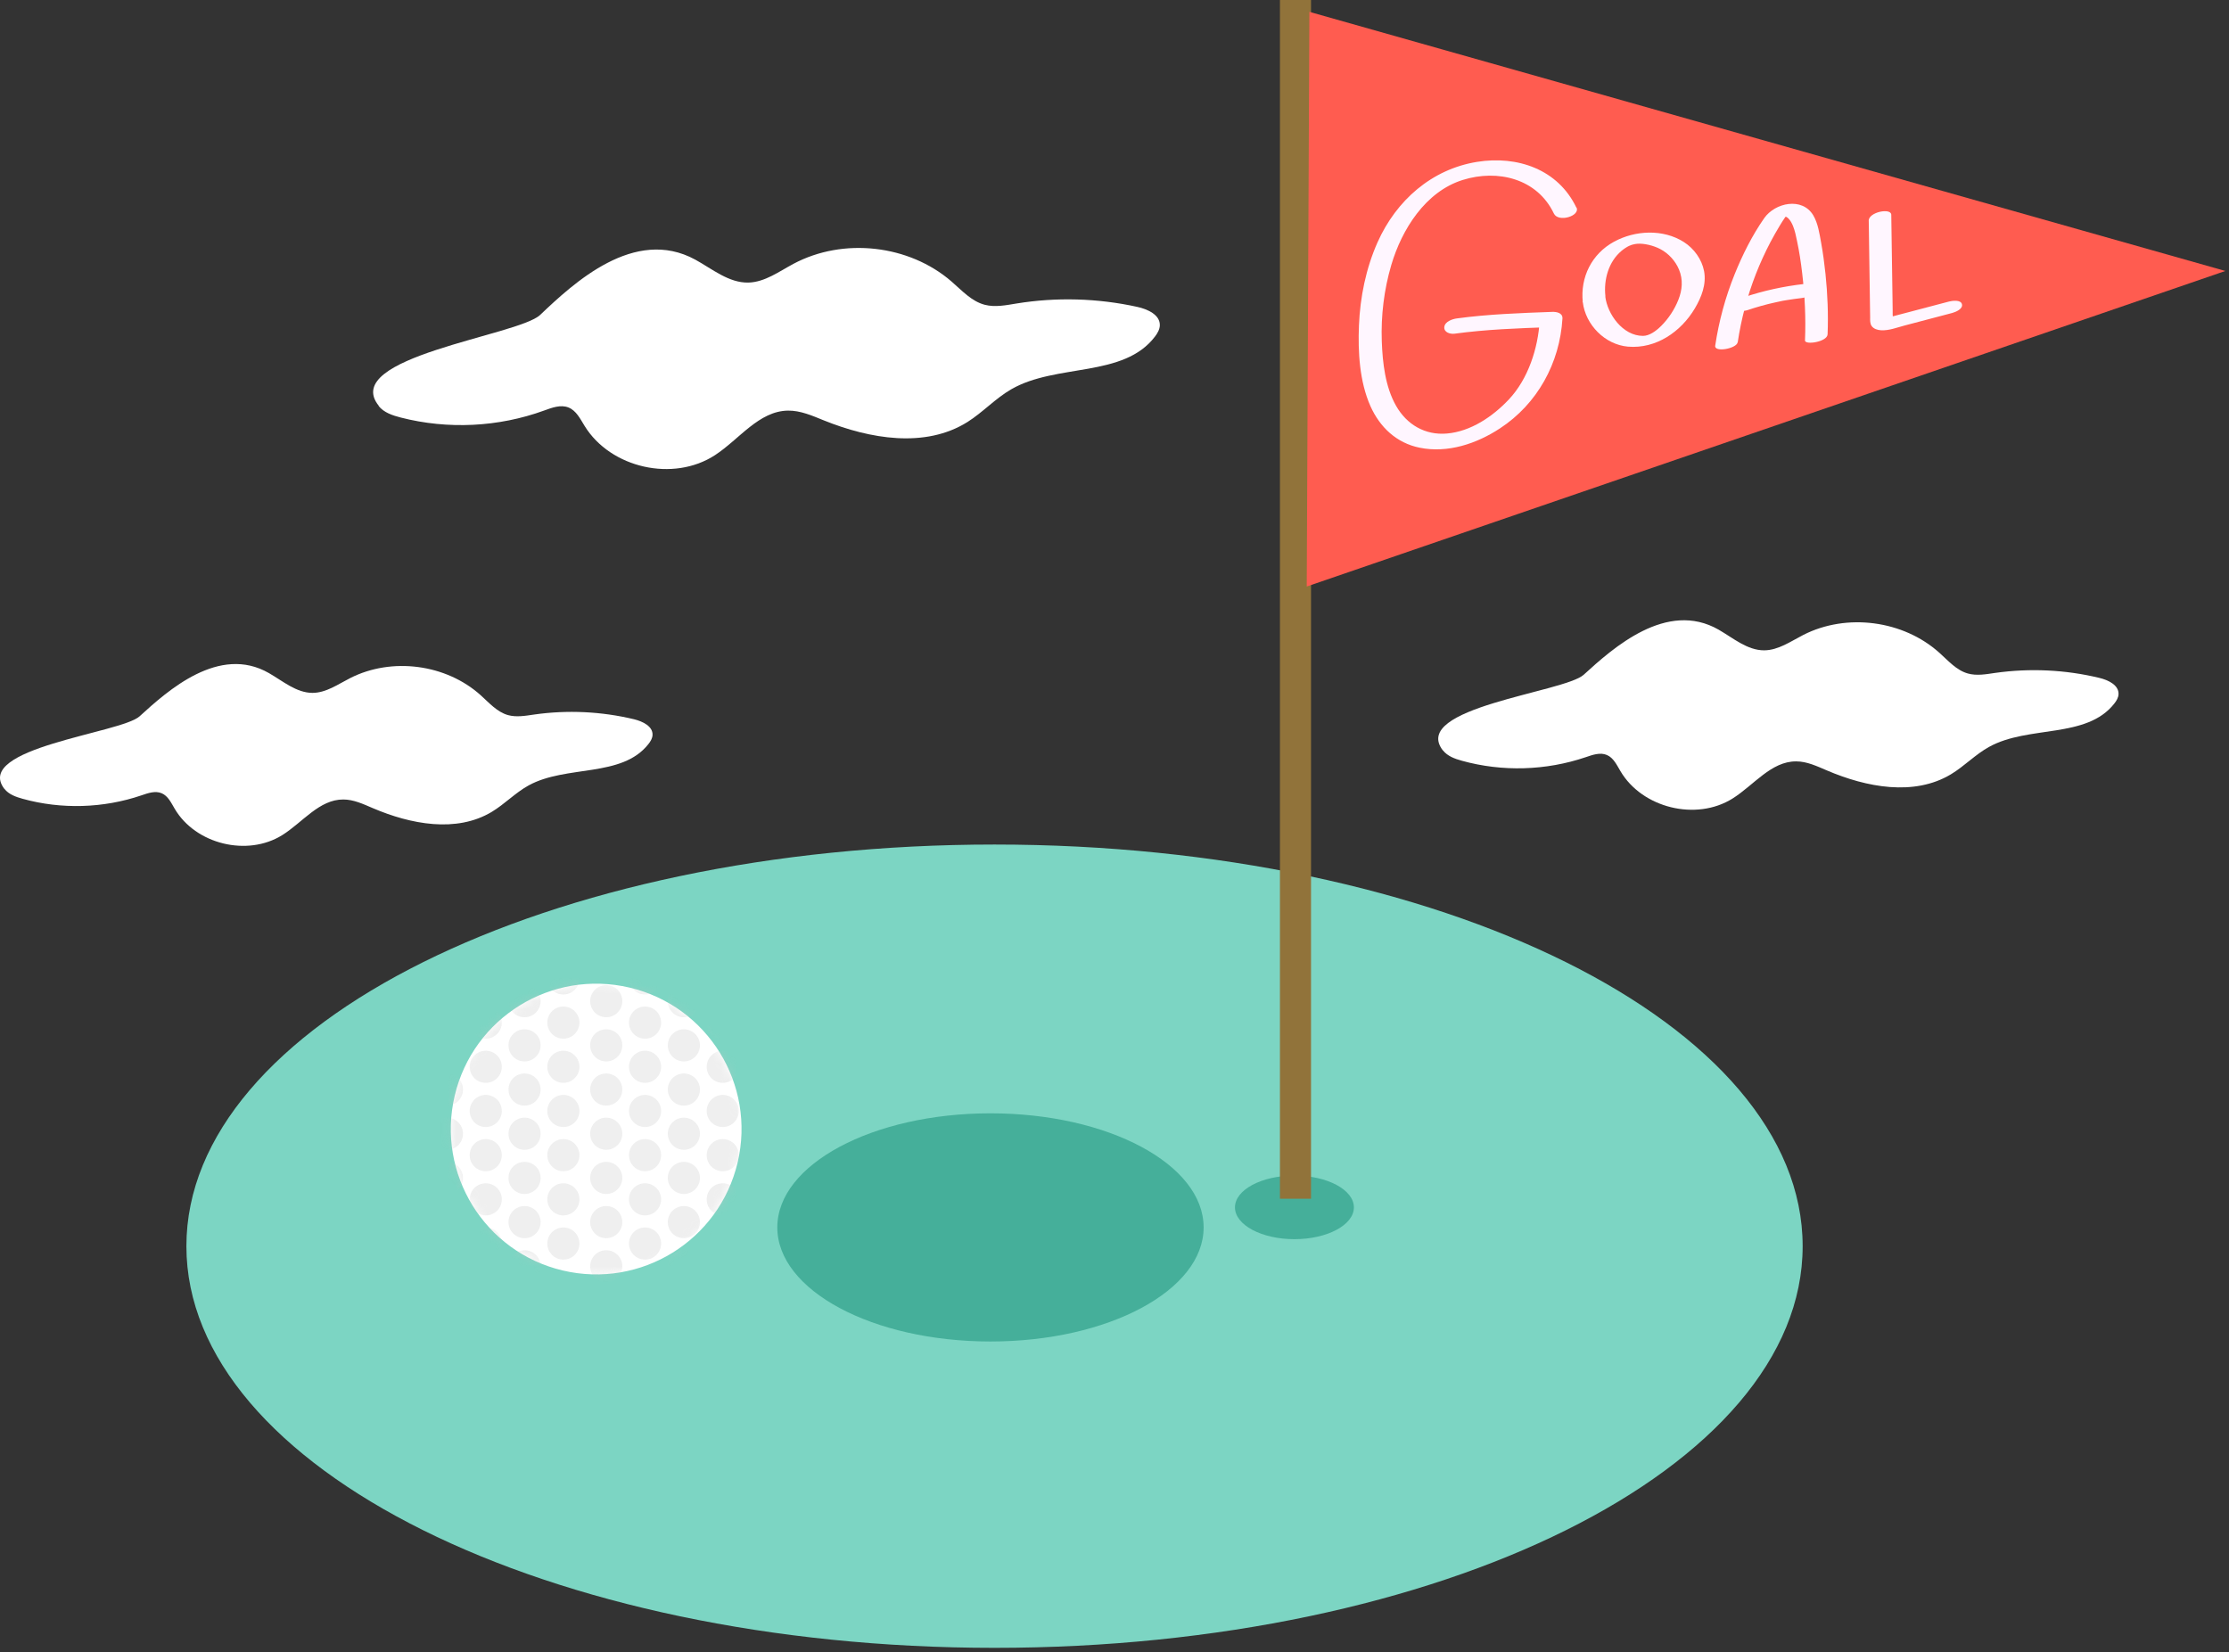 <svg width="286" height="212" viewBox="0 0 286 212" fill="none" xmlns="http://www.w3.org/2000/svg">
<rect x="0" y="0" width="286" height="212" fill="#333333" stroke="none"/>
<path d="M127.606 211.45C184.872 211.45 231.296 188.375 231.296 159.91C231.296 131.445 184.872 108.37 127.606 108.37C70.34 108.37 23.916 131.445 23.916 159.91C23.916 188.375 70.34 211.45 127.606 211.45Z" fill="#7CD5C3"/>
<path d="M127.086 172.14C142.191 172.14 154.436 165.586 154.436 157.5C154.436 149.415 142.191 142.86 127.086 142.86C111.981 142.86 99.736 149.415 99.736 157.5C99.736 165.586 111.981 172.14 127.086 172.14Z" fill="#45AF9A"/>
<path d="M166.086 159.01C170.3 159.01 173.716 157.183 173.716 154.93C173.716 152.677 170.3 150.85 166.086 150.85C161.872 150.85 158.456 152.677 158.456 154.93C158.456 157.183 161.872 159.01 166.086 159.01Z" fill="#45AF9A"/>
<path d="M94.645 149.163C97.011 139.138 90.803 129.093 80.778 126.727C70.753 124.361 60.709 130.57 58.343 140.594C55.977 150.619 62.185 160.664 72.21 163.03C82.235 165.396 92.279 159.187 94.645 149.163Z" fill="white"/>
<mask id="mask0_288_34409" style="mask-type:luminance" maskUnits="userSpaceOnUse" x="57" y="126" width="39" height="38">
<path d="M94.645 149.162C97.011 139.138 90.803 129.093 80.778 126.727C70.753 124.361 60.709 130.569 58.343 140.594C55.977 150.619 62.185 160.663 72.21 163.03C82.235 165.396 92.279 159.187 94.645 149.162Z" fill="white"/>
</mask>
<g mask="url(#mask0_288_34409)">
<g opacity="0.28">
<path d="M69.365 128.47C69.365 129.61 68.445 130.53 67.305 130.53C66.165 130.53 65.245 129.61 65.245 128.47C65.245 127.33 66.165 126.41 67.305 126.41C68.445 126.41 69.365 127.33 69.365 128.47Z" fill="#C4C4C4"/>
<path d="M69.365 134.14C69.365 135.28 68.445 136.2 67.305 136.2C66.165 136.2 65.245 135.28 65.245 134.14C65.245 133 66.165 132.08 67.305 132.08C68.445 132.08 69.365 133 69.365 134.14Z" fill="#C4C4C4"/>
<path d="M69.365 139.81C69.365 140.95 68.445 141.87 67.305 141.87C66.165 141.87 65.245 140.95 65.245 139.81C65.245 138.67 66.165 137.75 67.305 137.75C68.445 137.75 69.365 138.67 69.365 139.81Z" fill="#C4C4C4"/>
<path d="M69.365 145.48C69.365 146.62 68.445 147.54 67.305 147.54C66.165 147.54 65.245 146.62 65.245 145.48C65.245 144.34 66.165 143.42 67.305 143.42C68.445 143.42 69.365 144.34 69.365 145.48Z" fill="#C4C4C4"/>
<path d="M69.365 151.15C69.365 152.29 68.445 153.21 67.305 153.21C66.165 153.21 65.245 152.29 65.245 151.15C65.245 150.01 66.165 149.09 67.305 149.09C68.445 149.09 69.365 150.01 69.365 151.15Z" fill="#C4C4C4"/>
<path d="M69.365 156.82C69.365 157.96 68.445 158.88 67.305 158.88C66.165 158.88 65.245 157.96 65.245 156.82C65.245 155.68 66.165 154.76 67.305 154.76C68.445 154.76 69.365 155.68 69.365 156.82Z" fill="#C4C4C4"/>
<path d="M69.365 162.49C69.365 163.63 68.445 164.55 67.305 164.55C66.165 164.55 65.245 163.63 65.245 162.49C65.245 161.35 66.165 160.43 67.305 160.43C68.445 160.43 69.365 161.35 69.365 162.49Z" fill="#C4C4C4"/>
<path d="M74.346 125.55C74.346 126.69 73.426 127.61 72.286 127.61C71.146 127.61 70.226 126.69 70.226 125.55C70.226 124.41 71.146 123.49 72.286 123.49C73.426 123.49 74.346 124.41 74.346 125.55Z" fill="#C4C4C4"/>
<path d="M74.346 131.22C74.346 132.36 73.426 133.28 72.286 133.28C71.146 133.28 70.226 132.36 70.226 131.22C70.226 130.08 71.146 129.16 72.286 129.16C73.426 129.16 74.346 130.08 74.346 131.22Z" fill="#C4C4C4"/>
<path d="M72.286 138.95C73.423 138.95 74.346 138.028 74.346 136.89C74.346 135.752 73.423 134.83 72.286 134.83C71.148 134.83 70.226 135.752 70.226 136.89C70.226 138.028 71.148 138.95 72.286 138.95Z" fill="#C4C4C4"/>
<path d="M72.286 144.62C73.423 144.62 74.346 143.697 74.346 142.56C74.346 141.422 73.423 140.5 72.286 140.5C71.148 140.5 70.226 141.422 70.226 142.56C70.226 143.697 71.148 144.62 72.286 144.62Z" fill="#C4C4C4"/>
<path d="M72.286 150.29C73.423 150.29 74.346 149.367 74.346 148.23C74.346 147.092 73.423 146.17 72.286 146.17C71.148 146.17 70.226 147.092 70.226 148.23C70.226 149.367 71.148 150.29 72.286 150.29Z" fill="#C4C4C4"/>
<path d="M72.286 155.96C73.423 155.96 74.346 155.038 74.346 153.9C74.346 152.762 73.423 151.84 72.286 151.84C71.148 151.84 70.226 152.762 70.226 153.9C70.226 155.038 71.148 155.96 72.286 155.96Z" fill="#C4C4C4"/>
<path d="M74.346 159.57C74.346 160.71 73.426 161.63 72.286 161.63C71.146 161.63 70.226 160.71 70.226 159.57C70.226 158.43 71.146 157.51 72.286 157.51C73.426 157.51 74.346 158.43 74.346 159.57Z" fill="#C4C4C4"/>
<path d="M57.345 130.53C58.483 130.53 59.405 129.607 59.405 128.47C59.405 127.332 58.483 126.41 57.345 126.41C56.207 126.41 55.285 127.332 55.285 128.47C55.285 129.607 56.207 130.53 57.345 130.53Z" fill="#C4C4C4"/>
<path d="M57.345 136.2C58.483 136.2 59.405 135.277 59.405 134.14C59.405 133.002 58.483 132.08 57.345 132.08C56.207 132.08 55.285 133.002 55.285 134.14C55.285 135.277 56.207 136.2 57.345 136.2Z" fill="#C4C4C4"/>
<path d="M59.405 139.81C59.405 140.95 58.485 141.87 57.345 141.87C56.205 141.87 55.285 140.95 55.285 139.81C55.285 138.67 56.205 137.75 57.345 137.75C58.485 137.75 59.405 138.67 59.405 139.81Z" fill="#C4C4C4"/>
<path d="M59.405 145.48C59.405 146.62 58.485 147.54 57.345 147.54C56.205 147.54 55.285 146.62 55.285 145.48C55.285 144.34 56.205 143.42 57.345 143.42C58.485 143.42 59.405 144.34 59.405 145.48Z" fill="#C4C4C4"/>
<path d="M59.405 151.15C59.405 152.29 58.485 153.21 57.345 153.21C56.205 153.21 55.285 152.29 55.285 151.15C55.285 150.01 56.205 149.09 57.345 149.09C58.485 149.09 59.405 150.01 59.405 151.15Z" fill="#C4C4C4"/>
<path d="M59.405 156.82C59.405 157.96 58.485 158.88 57.345 158.88C56.205 158.88 55.285 157.96 55.285 156.82C55.285 155.68 56.205 154.76 57.345 154.76C58.485 154.76 59.405 155.68 59.405 156.82Z" fill="#C4C4C4"/>
<path d="M57.345 164.55C58.483 164.55 59.405 163.627 59.405 162.49C59.405 161.352 58.483 160.43 57.345 160.43C56.207 160.43 55.285 161.352 55.285 162.49C55.285 163.627 56.207 164.55 57.345 164.55Z" fill="#C4C4C4"/>
<path d="M64.386 125.55C64.386 126.69 63.466 127.61 62.326 127.61C61.186 127.61 60.266 126.69 60.266 125.55C60.266 124.41 61.186 123.49 62.326 123.49C63.466 123.49 64.386 124.41 64.386 125.55Z" fill="#C4C4C4"/>
<path d="M64.386 131.22C64.386 132.36 63.466 133.28 62.326 133.28C61.186 133.28 60.266 132.36 60.266 131.22C60.266 130.08 61.186 129.16 62.326 129.16C63.466 129.16 64.386 130.08 64.386 131.22Z" fill="#C4C4C4"/>
<path d="M64.386 136.89C64.386 138.03 63.466 138.95 62.326 138.95C61.186 138.95 60.266 138.03 60.266 136.89C60.266 135.75 61.186 134.83 62.326 134.83C63.466 134.83 64.386 135.75 64.386 136.89Z" fill="#C4C4C4"/>
<path d="M64.386 142.56C64.386 143.7 63.466 144.62 62.326 144.62C61.186 144.62 60.266 143.7 60.266 142.56C60.266 141.42 61.186 140.5 62.326 140.5C63.466 140.5 64.386 141.42 64.386 142.56Z" fill="#C4C4C4"/>
<path d="M64.386 148.23C64.386 149.37 63.466 150.29 62.326 150.29C61.186 150.29 60.266 149.37 60.266 148.23C60.266 147.09 61.186 146.17 62.326 146.17C63.466 146.17 64.386 147.09 64.386 148.23Z" fill="#C4C4C4"/>
<path d="M64.386 153.9C64.386 155.04 63.466 155.96 62.326 155.96C61.186 155.96 60.266 155.04 60.266 153.9C60.266 152.76 61.186 151.84 62.326 151.84C63.466 151.84 64.386 152.76 64.386 153.9Z" fill="#C4C4C4"/>
<path d="M64.386 159.57C64.386 160.71 63.466 161.63 62.326 161.63C61.186 161.63 60.266 160.71 60.266 159.57C60.266 158.43 61.186 157.51 62.326 157.51C63.466 157.51 64.386 158.43 64.386 159.57Z" fill="#C4C4C4"/>
<path d="M87.746 130.53C88.883 130.53 89.805 129.607 89.805 128.47C89.805 127.332 88.883 126.41 87.746 126.41C86.608 126.41 85.686 127.332 85.686 128.47C85.686 129.607 86.608 130.53 87.746 130.53Z" fill="#C4C4C4"/>
<path d="M87.746 136.2C88.883 136.2 89.805 135.278 89.805 134.14C89.805 133.002 88.883 132.08 87.746 132.08C86.608 132.08 85.686 133.002 85.686 134.14C85.686 135.278 86.608 136.2 87.746 136.2Z" fill="#C4C4C4"/>
<path d="M89.805 139.81C89.805 140.95 88.885 141.87 87.746 141.87C86.606 141.87 85.686 140.95 85.686 139.81C85.686 138.67 86.606 137.75 87.746 137.75C88.885 137.75 89.805 138.67 89.805 139.81Z" fill="#C4C4C4"/>
<path d="M89.805 145.48C89.805 146.62 88.885 147.54 87.746 147.54C86.606 147.54 85.686 146.62 85.686 145.48C85.686 144.34 86.606 143.42 87.746 143.42C88.885 143.42 89.805 144.34 89.805 145.48Z" fill="#C4C4C4"/>
<path d="M89.805 151.15C89.805 152.29 88.885 153.21 87.746 153.21C86.606 153.21 85.686 152.29 85.686 151.15C85.686 150.01 86.606 149.09 87.746 149.09C88.885 149.09 89.805 150.01 89.805 151.15Z" fill="#C4C4C4"/>
<path d="M89.805 156.82C89.805 157.96 88.885 158.88 87.746 158.88C86.606 158.88 85.686 157.96 85.686 156.82C85.686 155.68 86.606 154.76 87.746 154.76C88.885 154.76 89.805 155.68 89.805 156.82Z" fill="#C4C4C4"/>
<path d="M87.746 164.55C88.883 164.55 89.805 163.627 89.805 162.49C89.805 161.352 88.883 160.43 87.746 160.43C86.608 160.43 85.686 161.352 85.686 162.49C85.686 163.627 86.608 164.55 87.746 164.55Z" fill="#C4C4C4"/>
<path d="M94.795 125.55C94.795 126.69 93.875 127.61 92.735 127.61C91.595 127.61 90.675 126.69 90.675 125.55C90.675 124.41 91.595 123.49 92.735 123.49C93.875 123.49 94.795 124.41 94.795 125.55Z" fill="#C4C4C4"/>
<path d="M94.795 131.22C94.795 132.36 93.875 133.28 92.735 133.28C91.595 133.28 90.675 132.36 90.675 131.22C90.675 130.08 91.595 129.16 92.735 129.16C93.875 129.16 94.795 130.08 94.795 131.22Z" fill="#C4C4C4"/>
<path d="M94.795 136.89C94.795 138.03 93.875 138.95 92.735 138.95C91.595 138.95 90.675 138.03 90.675 136.89C90.675 135.75 91.595 134.83 92.735 134.83C93.875 134.83 94.795 135.75 94.795 136.89Z" fill="#C4C4C4"/>
<path d="M94.795 142.56C94.795 143.7 93.875 144.62 92.735 144.62C91.595 144.62 90.675 143.7 90.675 142.56C90.675 141.42 91.595 140.5 92.735 140.5C93.875 140.5 94.795 141.42 94.795 142.56Z" fill="#C4C4C4"/>
<path d="M94.795 148.23C94.795 149.37 93.875 150.29 92.735 150.29C91.595 150.29 90.675 149.37 90.675 148.23C90.675 147.09 91.595 146.17 92.735 146.17C93.875 146.17 94.795 147.09 94.795 148.23Z" fill="#C4C4C4"/>
<path d="M94.795 153.9C94.795 155.04 93.875 155.96 92.735 155.96C91.595 155.96 90.675 155.04 90.675 153.9C90.675 152.76 91.595 151.84 92.735 151.84C93.875 151.84 94.795 152.76 94.795 153.9Z" fill="#C4C4C4"/>
<path d="M94.795 159.57C94.795 160.71 93.875 161.63 92.735 161.63C91.595 161.63 90.675 160.71 90.675 159.57C90.675 158.43 91.595 157.51 92.735 157.51C93.875 157.51 94.795 158.43 94.795 159.57Z" fill="#C4C4C4"/>
<path d="M79.846 128.47C79.846 129.61 78.926 130.53 77.786 130.53C76.646 130.53 75.726 129.61 75.726 128.47C75.726 127.33 76.646 126.41 77.786 126.41C78.926 126.41 79.846 127.33 79.846 128.47Z" fill="#C4C4C4"/>
<path d="M79.846 134.14C79.846 135.28 78.926 136.2 77.786 136.2C76.646 136.2 75.726 135.28 75.726 134.14C75.726 133 76.646 132.08 77.786 132.08C78.926 132.08 79.846 133 79.846 134.14Z" fill="#C4C4C4"/>
<path d="M79.846 139.81C79.846 140.95 78.926 141.87 77.786 141.87C76.646 141.87 75.726 140.95 75.726 139.81C75.726 138.67 76.646 137.75 77.786 137.75C78.926 137.75 79.846 138.67 79.846 139.81Z" fill="#C4C4C4"/>
<path d="M79.846 145.48C79.846 146.62 78.926 147.54 77.786 147.54C76.646 147.54 75.726 146.62 75.726 145.48C75.726 144.34 76.646 143.42 77.786 143.42C78.926 143.42 79.846 144.34 79.846 145.48Z" fill="#C4C4C4"/>
<path d="M79.846 151.15C79.846 152.29 78.926 153.21 77.786 153.21C76.646 153.21 75.726 152.29 75.726 151.15C75.726 150.01 76.646 149.09 77.786 149.09C78.926 149.09 79.846 150.01 79.846 151.15Z" fill="#C4C4C4"/>
<path d="M79.846 156.82C79.846 157.96 78.926 158.88 77.786 158.88C76.646 158.88 75.726 157.96 75.726 156.82C75.726 155.68 76.646 154.76 77.786 154.76C78.926 154.76 79.846 155.68 79.846 156.82Z" fill="#C4C4C4"/>
<path d="M79.846 162.49C79.846 163.63 78.926 164.55 77.786 164.55C76.646 164.55 75.726 163.63 75.726 162.49C75.726 161.35 76.646 160.43 77.786 160.43C78.926 160.43 79.846 161.35 79.846 162.49Z" fill="#C4C4C4"/>
<path d="M84.825 125.55C84.825 126.69 83.905 127.61 82.765 127.61C81.625 127.61 80.705 126.69 80.705 125.55C80.705 124.41 81.625 123.49 82.765 123.49C83.905 123.49 84.825 124.41 84.825 125.55Z" fill="#C4C4C4"/>
<path d="M84.825 131.22C84.825 132.36 83.905 133.28 82.765 133.28C81.625 133.28 80.705 132.36 80.705 131.22C80.705 130.08 81.625 129.16 82.765 129.16C83.905 129.16 84.825 130.08 84.825 131.22Z" fill="#C4C4C4"/>
<path d="M82.765 138.95C83.903 138.95 84.825 138.027 84.825 136.89C84.825 135.752 83.903 134.83 82.765 134.83C81.627 134.83 80.705 135.752 80.705 136.89C80.705 138.027 81.627 138.95 82.765 138.95Z" fill="#C4C4C4"/>
<path d="M82.765 144.62C83.903 144.62 84.825 143.697 84.825 142.56C84.825 141.422 83.903 140.5 82.765 140.5C81.627 140.5 80.705 141.422 80.705 142.56C80.705 143.697 81.627 144.62 82.765 144.62Z" fill="#C4C4C4"/>
<path d="M82.765 150.29C83.903 150.29 84.825 149.367 84.825 148.23C84.825 147.092 83.903 146.17 82.765 146.17C81.627 146.17 80.705 147.092 80.705 148.23C80.705 149.367 81.627 150.29 82.765 150.29Z" fill="#C4C4C4"/>
<path d="M82.765 155.96C83.903 155.96 84.825 155.037 84.825 153.9C84.825 152.762 83.903 151.84 82.765 151.84C81.627 151.84 80.705 152.762 80.705 153.9C80.705 155.037 81.627 155.96 82.765 155.96Z" fill="#C4C4C4"/>
<path d="M84.825 159.57C84.825 160.71 83.905 161.63 82.765 161.63C81.625 161.63 80.705 160.71 80.705 159.57C80.705 158.43 81.625 157.51 82.765 157.51C83.905 157.51 84.825 158.43 84.825 159.57Z" fill="#C4C4C4"/>
</g>
</g>
<path d="M168.217 0H164.227V153.82H168.217V0Z" fill="#91733A"/>
<path d="M168.006 1.52L285.536 34.77L167.666 75.26" fill="#FF5C50"/>
<path d="M202.266 26.65C199.916 21.73 194.706 19.94 189.526 20.77C183.686 21.71 179.146 25.73 176.756 31.08C175.266 34.42 174.516 38.12 174.366 41.76C174.226 45.16 174.436 48.95 175.836 52.11C177.046 54.82 179.186 56.85 182.156 57.45C185.756 58.18 189.456 56.94 192.456 54.97C197.256 51.83 200.136 46.59 200.476 40.87C200.516 40.15 199.726 40 199.166 40.02C195.086 40.17 190.976 40.31 186.926 40.86C186.346 40.94 185.386 41.26 185.316 41.97C185.256 42.66 186.086 42.89 186.626 42.82C190.666 42.27 194.786 42.12 198.866 41.98C198.426 41.7 197.986 41.41 197.556 41.13C197.346 44.7 196.076 48.62 193.606 51.25C191.546 53.44 188.716 55.37 185.646 55.63C182.846 55.87 180.496 54.48 179.126 52.07C177.736 49.63 177.396 46.55 177.296 43.8C177.176 40.51 177.586 37.16 178.516 34C179.866 29.43 182.906 24.58 187.686 23.09C192.166 21.69 197.236 22.91 199.376 27.4C199.936 28.58 202.796 27.72 202.276 26.62L202.266 26.65Z" fill="#FFF6FF"/>
<path d="M203.086 38.77C203.436 41.69 205.936 44.22 208.876 44.48C212.486 44.79 215.686 42.57 217.466 39.57C218.316 38.13 218.966 36.48 218.646 34.78C218.356 33.27 217.346 31.88 216.056 31.06C213.396 29.36 209.796 29.54 207.086 31.02C204.236 32.58 202.746 35.57 203.086 38.78C203.166 39.55 206.086 38.95 205.986 38C205.756 35.89 206.386 33.58 208.066 32.18C208.376 31.92 208.766 31.67 209.066 31.53C208.916 31.6 209.386 31.41 209.326 31.43C209.116 31.51 209.356 31.42 209.396 31.41C209.396 31.41 209.886 31.29 209.616 31.35C209.776 31.32 209.936 31.29 210.086 31.28C210.936 31.21 212.156 31.5 213.026 31.96C214.096 32.52 214.976 33.49 215.436 34.6C215.966 35.89 215.856 37.2 215.346 38.48C214.856 39.71 214.096 40.87 213.156 41.81C212.486 42.48 211.626 43.1 210.806 43.1C208.236 43.1 206.236 40.33 205.966 38.01C205.876 37.23 202.956 37.84 203.066 38.79L203.086 38.77Z" fill="#FFF6FF"/>
<path d="M222.966 43.92C223.416 40.93 224.186 38 225.286 35.18C225.836 33.77 226.466 32.4 227.166 31.06C227.546 30.35 227.936 29.65 228.356 28.96C228.576 28.6 228.796 28.24 229.036 27.9C229.226 27.62 229.866 27.18 229.156 27.44C228.526 27.68 229.136 27.7 229.446 28.01C229.726 28.29 229.906 28.63 230.056 28.99C230.306 29.61 230.446 30.28 230.576 30.93C230.866 32.29 231.076 33.67 231.236 35.06C231.576 37.92 231.716 40.8 231.596 43.68C231.566 44.31 234.456 43.88 234.496 42.9C234.596 40.32 234.496 37.72 234.226 35.15C234.086 33.83 233.916 32.51 233.676 31.2C233.456 30.01 233.276 28.66 232.646 27.61C231.226 25.27 227.766 26 226.366 27.99C224.816 30.21 223.576 32.7 222.566 35.2C221.376 38.15 220.546 41.22 220.076 44.36C219.936 45.26 222.826 44.74 222.956 43.92H222.966Z" fill="#FFF6FF"/>
<path d="M224.206 39.8C225.366 39.41 226.556 39.07 227.756 38.81C228.046 38.74 228.346 38.68 228.636 38.62C229.086 38.53 228.336 38.67 228.786 38.59C228.946 38.56 229.106 38.53 229.266 38.51C229.886 38.41 230.506 38.32 231.126 38.25C231.696 38.19 232.646 37.86 232.756 37.19C232.866 36.51 231.926 36.39 231.476 36.44C228.856 36.74 226.266 37.3 223.766 38.14C223.296 38.3 222.366 38.69 222.536 39.36C222.706 39.98 223.756 39.95 224.206 39.8Z" fill="#FFF6FF"/>
<path d="M239.776 28.31C239.836 32.45 239.896 36.59 239.956 40.73C239.956 41.1 239.926 41.5 240.146 41.83C240.416 42.21 240.896 42.35 241.356 42.38C242.366 42.44 243.416 42.02 244.376 41.77C246.416 41.23 248.446 40.69 250.486 40.16C250.926 40.04 251.886 39.65 251.736 39.04C251.596 38.43 250.476 38.59 250.086 38.69C248.356 39.15 246.616 39.61 244.886 40.06C244.456 40.17 244.016 40.29 243.586 40.4C243.326 40.47 243.066 40.54 242.806 40.61C242.686 40.64 242.376 40.67 242.286 40.75C242.736 40.92 242.936 40.88 242.866 40.63C242.856 40.54 242.846 40.45 242.846 40.37C242.846 40.19 242.846 40.01 242.846 39.84C242.846 39.35 242.836 38.86 242.826 38.37C242.776 34.77 242.716 31.16 242.666 27.56C242.656 26.64 239.756 27.2 239.766 28.34L239.776 28.31Z" fill="#FFF6FF"/>
<path d="M48.586 52.1C49.266 52.95 50.376 53.31 51.426 53.58C57.466 55.13 63.966 54.81 69.816 52.68C70.826 52.31 71.946 51.89 72.946 52.29C73.936 52.69 74.446 53.74 75.006 54.65C78.346 60.08 86.406 61.89 91.746 58.4C94.866 56.36 97.376 52.74 101.106 52.69C102.706 52.67 104.216 53.34 105.696 53.94C111.616 56.33 118.726 57.55 124.136 54.15C126.116 52.9 127.726 51.12 129.756 49.95C135.546 46.61 144.176 48.51 148.206 43.17C148.516 42.76 148.796 42.28 148.816 41.76C148.866 40.4 147.256 39.67 145.926 39.38C140.836 38.26 135.536 38.11 130.396 38.95C129.056 39.17 127.676 39.45 126.356 39.11C124.656 38.67 123.416 37.27 122.086 36.12C116.626 31.39 108.196 30.45 101.816 33.85C99.956 34.84 98.146 36.2 96.036 36.26C93.526 36.32 91.416 34.53 89.216 33.32C81.406 29.05 73.596 36.33 69.306 40.41C66.486 43.09 43.526 45.8 48.606 52.08L48.586 52.1Z" fill="white"/>
<path d="M0.576 101.23C1.126 101.94 2.036 102.26 2.906 102.5C7.876 103.88 13.266 103.72 18.146 102.06C18.986 101.77 19.926 101.44 20.746 101.79C21.556 102.13 21.966 103.02 22.416 103.78C25.086 108.33 31.736 109.96 36.216 107.16C38.836 105.52 40.976 102.57 44.056 102.59C45.376 102.59 46.616 103.18 47.836 103.7C52.696 105.78 58.566 106.9 63.096 104.18C64.756 103.18 66.116 101.73 67.816 100.79C72.666 98.12 79.776 99.83 83.196 95.48C83.466 95.14 83.706 94.75 83.726 94.32C83.786 93.2 82.466 92.57 81.376 92.3C77.186 91.29 72.796 91.08 68.526 91.69C67.416 91.85 66.266 92.06 65.176 91.76C63.776 91.36 62.766 90.19 61.686 89.22C57.236 85.21 50.276 84.3 44.936 87.01C43.376 87.8 41.856 88.9 40.106 88.91C38.026 88.91 36.306 87.4 34.506 86.37C28.116 82.7 21.526 88.61 17.906 91.92C15.526 94.09 -3.524 95.96 0.576 101.25V101.23Z" fill="white"/>
<path d="M185.146 96.29C185.726 97.03 186.666 97.37 187.576 97.62C192.756 99.06 198.376 98.89 203.466 97.16C204.346 96.86 205.316 96.51 206.176 96.88C207.026 97.24 207.446 98.16 207.916 98.95C210.706 103.69 217.636 105.39 222.296 102.47C225.026 100.76 227.256 97.68 230.466 97.7C231.846 97.7 233.136 98.32 234.406 98.86C239.476 101.03 245.586 102.2 250.316 99.36C252.046 98.32 253.466 96.8 255.236 95.83C260.296 93.04 267.706 94.83 271.276 90.29C271.556 89.94 271.806 89.53 271.826 89.09C271.886 87.92 270.516 87.26 269.376 86.99C265.006 85.93 260.426 85.72 255.976 86.35C254.816 86.52 253.616 86.74 252.486 86.42C251.026 86.01 249.976 84.78 248.846 83.77C244.206 79.59 236.946 78.64 231.386 81.47C229.766 82.3 228.176 83.44 226.356 83.45C224.186 83.45 222.396 81.88 220.516 80.8C213.856 76.98 206.986 83.13 203.206 86.58C200.726 88.85 180.866 90.79 185.136 96.3L185.146 96.29Z" fill="white"/>
</svg>
